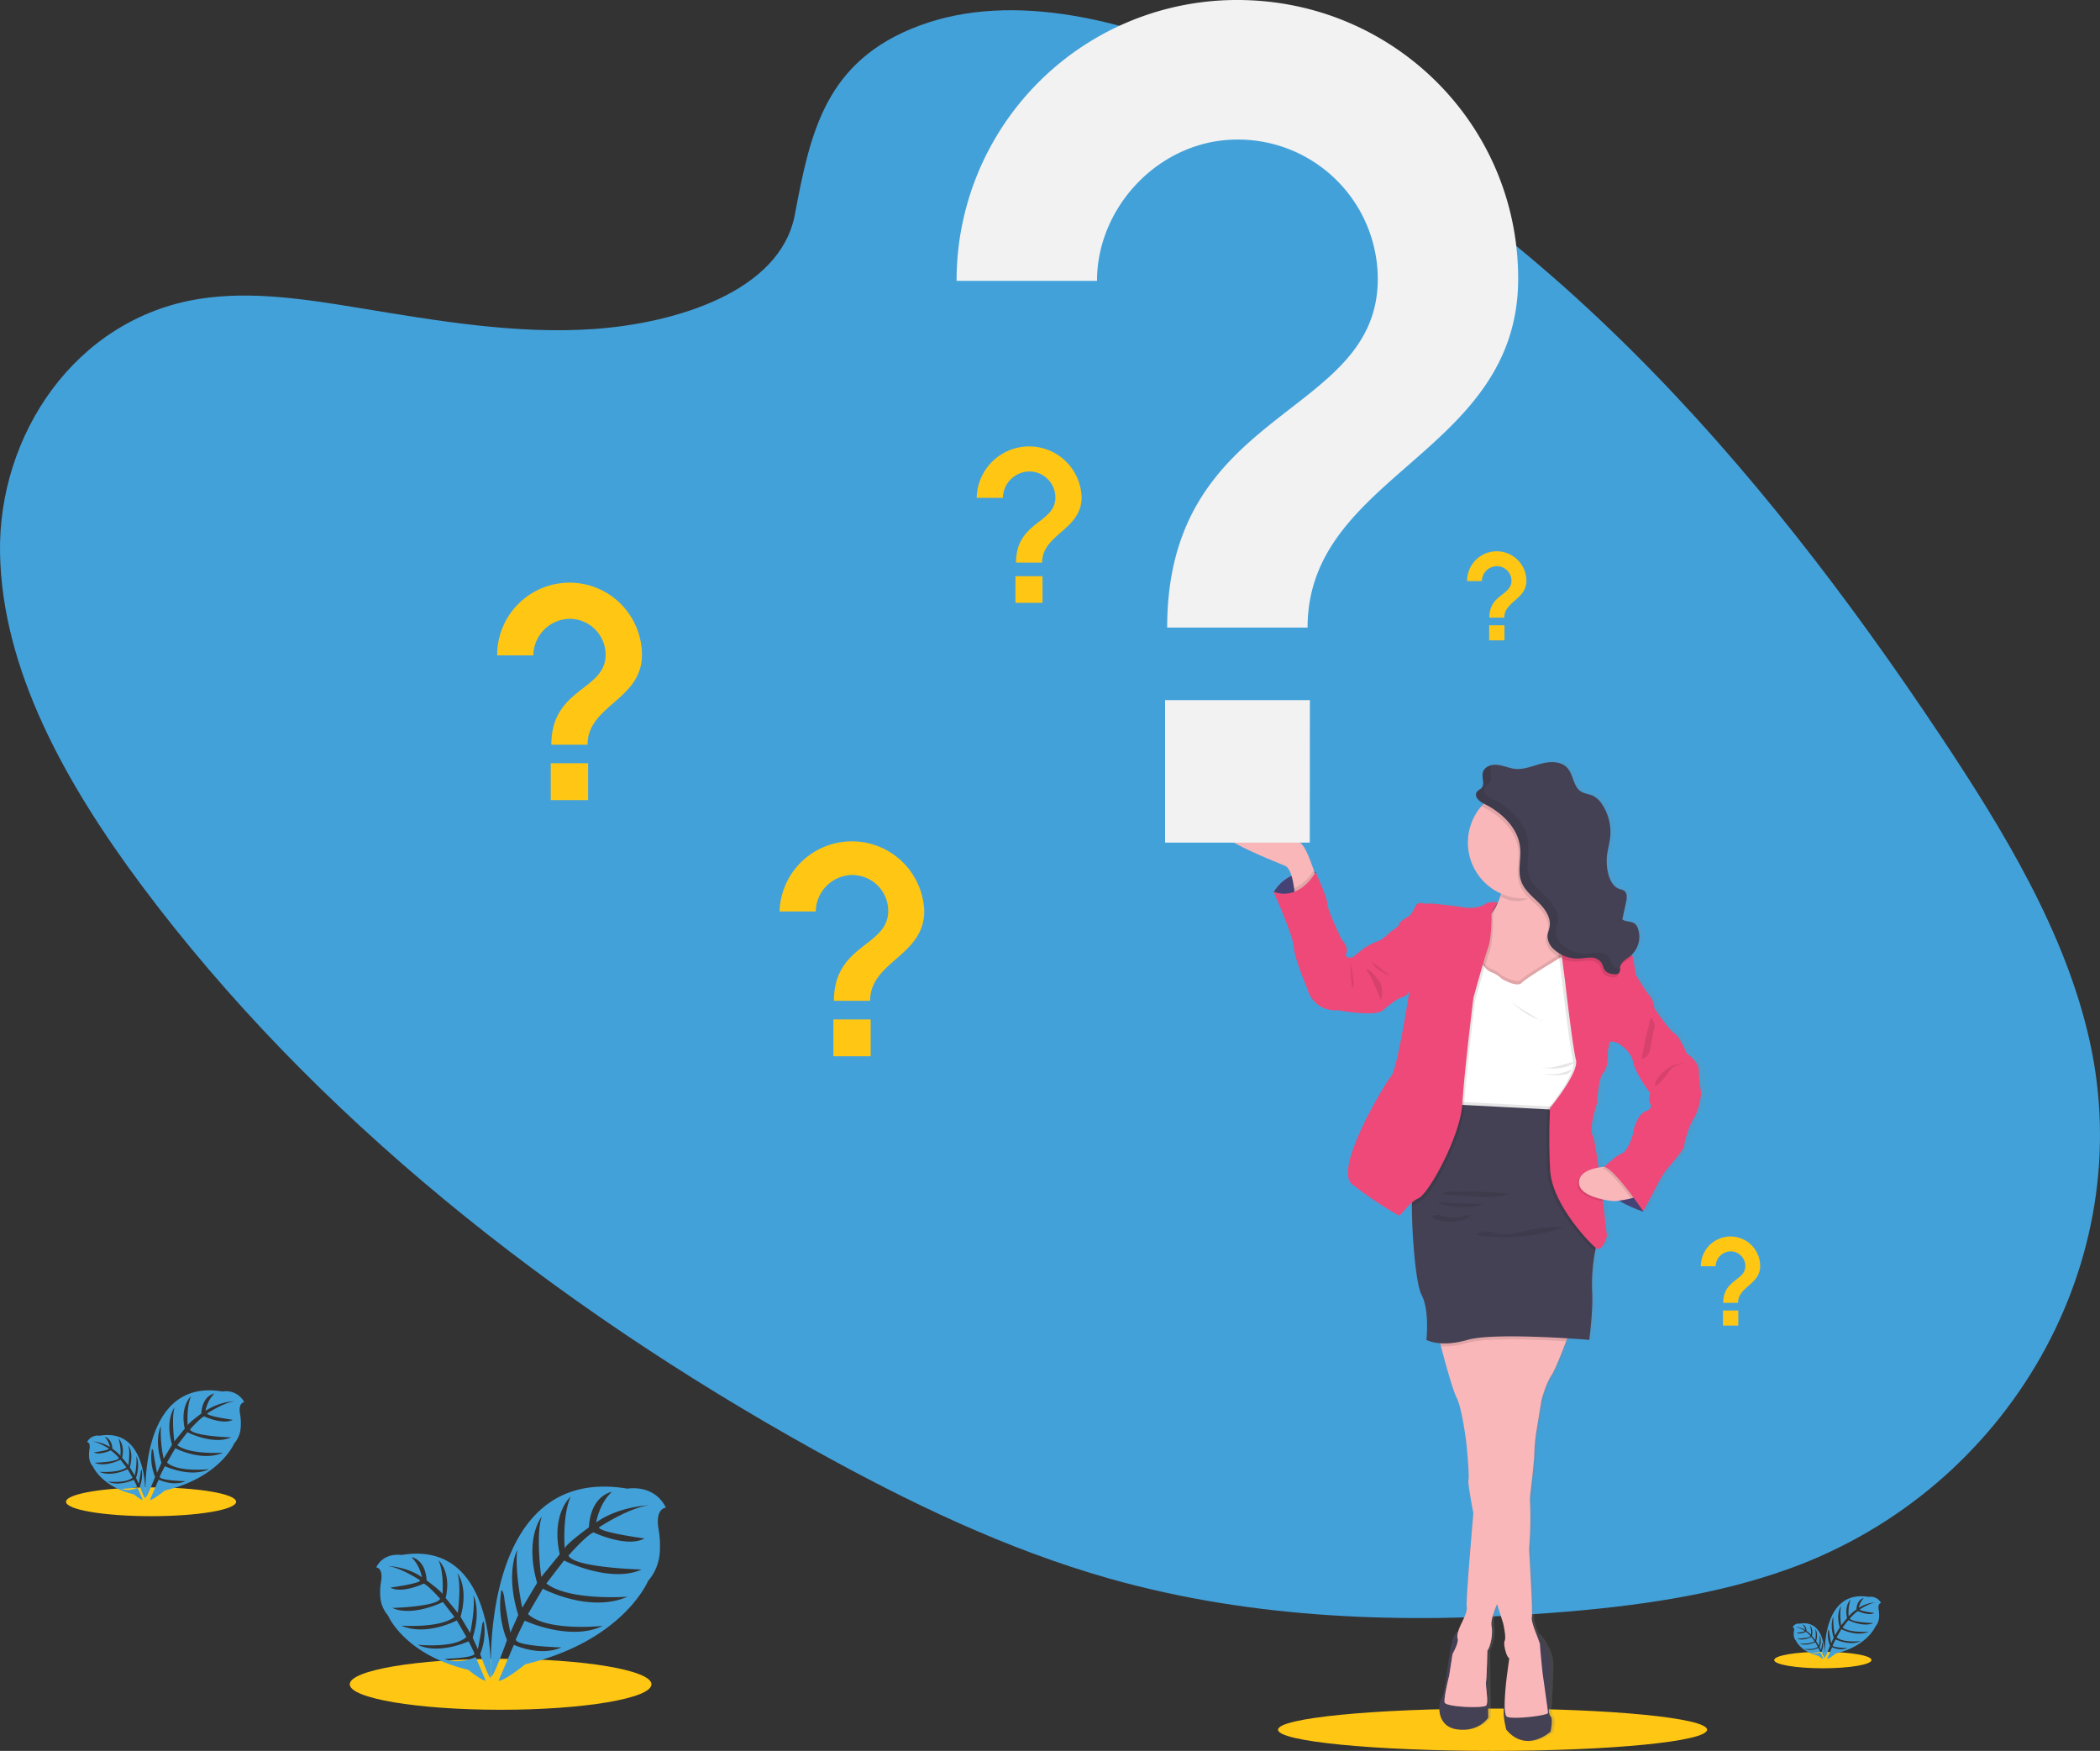 <svg xmlns="http://www.w3.org/2000/svg" xmlns:xlink="http://www.w3.org/1999/xlink" viewBox="0 0 663.46 553.02"><rect x="0" y="0" width="663.46" height="553.02" fill="#333333" stroke="none"/><defs><style>.cls-1{fill:#ffc713;}.cls-2{fill:#43a1da;}.cls-3{fill:url(#linear-gradient);}.cls-4{fill:#4d4a82;}.cls-5{fill:#010101;opacity:0.1;isolation:isolate;}.cls-6{fill:#f9b7b9;}.cls-7{fill:#454154;}.cls-8{fill:#af6f7a;}.cls-9{fill:#fff;}.cls-10{fill:#ee4978;}.cls-11{fill:#f2f2f2;}</style><linearGradient id="linear-gradient" x1="558.8" y1="10471.05" x2="558.8" y2="10780.71" gradientTransform="matrix(1, 0, 0, -1, -98.04, 11020.89)" gradientUnits="userSpaceOnUse"><stop offset="0" stop-color="#818181" stop-opacity="0.25"/><stop offset="0.54" stop-color="#818181" stop-opacity="0.12"/><stop offset="1" stop-color="#818181" stop-opacity="0.1"/></linearGradient></defs><title>Asset 1</title><g id="Layer_2" data-name="Layer 2"><g id="Layer_2-2" data-name="Layer 2"><ellipse class="cls-1" cx="575.9" cy="524.33" rx="15.37" ry="2.6"/><ellipse class="cls-1" cx="158.16" cy="531.99" rx="47.66" ry="8.05"/><ellipse class="cls-1" cx="47.73" cy="474.34" rx="26.87" ry="4.55"/><ellipse class="cls-1" cx="471.55" cy="546.34" rx="67.78" ry="6.68"/><path class="cls-2" d="M290.48,8.09c29.85-11.1,66.2-1.55,97.23,12.36C485.19,64.18,556.2,147.18,612.62,231.74c20.43,30.62,39.83,62.59,47.51,96.77,15.64,69.57-25.14,141.6-94.5,166.84-23.59,8.59-49.51,12.11-75.46,14.08-46.15,3.49-93.93,2.1-139.71-10.84-32.65-9.26-63.53-24.14-93.16-40.58C174.58,412.06,99,352.4,44.63,279.51c-23.85-32-44-68-44.62-104.89S23.47,100.67,63,94.4c16.35-2.59,33.65.11,50.52,2.88,24.85,4.1,50,8.4,74.58,6.61,25.38-1.85,58.38-11.77,63-36C256,41.89,260.67,19.17,290.48,8.09Z"/><path class="cls-2" d="M155.15,529.59s-4.06-67.33,43.12-59.39c0,0,8.37-1.58,12.12,6,0,0-3.5.11-2.31,6.91a30.85,30.85,0,0,1,.36,7.31,15.26,15.26,0,0,1-3.7,8.94h0s-7.81,18.93-38.75,26.29c0,0-6.74,5.45-8.49,5.23l4.86-11.36s8.2,3.88,15,.82c0,0-14.7-.36-14.37-2.55.07-.43,2.79-5.9,2.79-5.9s14.27,6.68,24.65,1.65c0,0-17.59,1.91-23.62-3.73l4.68-8s14.74,7.82,26.77,2.51c0,0-18.46,1.4-25.64-4.18l5.58-7.26s14.53,7.34,24.52,2.86c0,0-21.5-.57-23.11-4.42,0,0,5.58-6.35,7.89-7.31,0,0,10.55,5,16.12,1.91,0,0-14.32-1.91-14.39-3.49,0,0,9.49-6.3,16-7,0,0-9.67.28-16.89,5.45,0,0,1-6.11,5-9.68,0,0-6.71,1-7.29,11.23,0,0-7.19,5.22-7.63,6.63,0,0-.85-10.2,1.89-16.38,0,0-6.33,5.44-3.46,18.25L171,498.09s-1.84-13.44.2-19.12c0,0-5.58,6.55-1.52,21L165,507.8s-2.47-11.44-1.58-18.27c0,0-3.88,7.2.32,20.55l-2.5,5.58s-1.64-8.37-1.91-10.84-.93-2.58-.93-2.58A29,29,0,0,0,160.18,518S156,529.8,155.15,529.59Z"/><path class="cls-2" d="M155,530s2.66-44-28.2-38.84c0,0-5.48-1-7.93,3.91,0,0,2.29.08,1.51,4.52a19.62,19.62,0,0,0-.23,4.78,10,10,0,0,0,2.41,5.85h0s5.11,12.38,25.35,17.19c0,0,4.41,3.57,5.55,3.42l-3.18-7.43s-5.36,2.54-9.81.54c0,0,9.61-.24,9.39-1.67,0-.28-1.82-3.86-1.82-3.86s-9.33,4.37-16.12,1.08c0,0,11.5,1.25,15.44-2.44l-3.05-5.23s-9.65,5.1-17.51,1.64c0,0,12.07.91,16.77-2.74L139.92,506s-9.51,4.79-16,1.87c0,0,14.06-.38,15.12-2.9,0,0-3.65-4.15-5.17-4.78,0,0-6.89,3.29-10.54,1.25,0,0,9.37-1.25,9.41-2.28,0,0-6.2-4.12-10.45-4.56,0,0,6.32.18,11,3.57a12.46,12.46,0,0,0-3.27-6.34s4.39.65,4.77,7.35c0,0,4.7,3.41,5,4.33,0,0,.56-6.67-1.24-10.71,0,0,4.14,3.56,2.26,11.94l3.82,4.68s1.2-8.79-.13-12.5c0,0,3.65,4.28,1,13.76l3.05,5.09s1.62-7.48,1-11.95c0,0,2.54,4.71-.21,13.44l1.64,3.65s1.07-5.47,1.25-7.09.61-1.68.61-1.68a19.08,19.08,0,0,1-1.14,10.3S154.47,530.17,155,530Z"/><path class="cls-2" d="M46,473s-2.29-38,24.32-33.48a6.46,6.46,0,0,1,6.84,3.36s-2,.07-1.3,3.89a16.74,16.74,0,0,1,.19,4.12,8.38,8.38,0,0,1-2.08,5.05h0s-4.42,10.66-21.86,14.84c0,0-3.81,3.07-4.78,3l2.79-6.42s4.63,2.2,8.47.48c0,0-8.31-.21-8.11-1.4,0-.25,1.6-3.33,1.6-3.33s8.05,3.77,14,.92c0,0-9.92,1.09-13.33-2.09l2.64-4.51s8.37,4.4,15.09,1.4c0,0-10.4.76-14.45-2.36l3.18-4.09s8.19,4.19,13.83,1.61c0,0-12.13-.33-13-2.5,0,0,3.15-3.57,4.45-4.12,0,0,5.94,2.79,9.08,1.08,0,0-8.06-1.08-8.11-2,0,0,5.35-3.56,9-3.92a19.57,19.57,0,0,0-9.53,3.07,10.61,10.61,0,0,1,2.79-5.46s-3.78.55-4.12,6.34c0,0-4.06,2.94-4.29,3.72,0,0-.49-5.75,1.06-9.23,0,0-3.58,3.07-2,10.29l-3.29,4s-1-7.57.11-10.78c0,0-3.15,3.7-.85,11.87l-2.64,4.38a39.87,39.87,0,0,1-.87-10.28s-2.2,4.05.18,11.58l-1.4,3.14s-.93-4.73-1.07-6.11S48,457.6,48,457.6a16.37,16.37,0,0,0,1,8.89S46.43,473.1,46,473Z"/><path class="cls-2" d="M45.89,473.3s1.36-22.47-14.39-19.82a3.82,3.82,0,0,0-4,2s1.16,0,.77,2.3a10,10,0,0,0-.12,2.44,5,5,0,0,0,1.23,3h0S32,469.51,42.28,472c0,0,2.25,1.82,2.83,1.75l-1.65-3.79s-2.74,1.29-5,.28c0,0,4.91-.13,4.79-.83,0-.15-1-2-1-2s-4.76,2.23-8.25.54c0,0,5.87.65,7.88-1.24l-1.56-2.66s-5,2.6-8.93.82c0,0,6.16.46,8.55-1.39l-1.88-2.42s-4.85,2.48-8.18.95c0,0,7.17-.19,7.71-1.48A15.24,15.24,0,0,0,35,458.1s-3.52,1.66-5.38.64c0,0,4.77-.64,4.8-1.16,0,0-3.16-2.11-5.34-2.32a11.54,11.54,0,0,1,5.64,1.81,6.3,6.3,0,0,0-1.65-3.23s2.24.33,2.44,3.75a14.31,14.31,0,0,1,2.54,2.21,13.78,13.78,0,0,0-.63-5.47s2.12,1.82,1.16,6.09l2,2.39s.61-4.48-.07-6.38c0,0,1.87,2.19.5,7l1.56,2.6a23.54,23.54,0,0,0,.53-6.09s1.29,2.4-.11,6.85l.82,1.86s.56-2.8.64-3.61.31-.87.31-.87a9.76,9.76,0,0,1-.58,5.26S45.62,473.36,45.89,473.3Z"/><path class="cls-2" d="M576.5,523.55s-1.32-21.71,13.88-19.16a3.72,3.72,0,0,1,3.91,1.93s-1.13,0-.74,2.22a9.81,9.81,0,0,1,.11,2.36,4.85,4.85,0,0,1-1.19,2.88h0s-2.52,6.11-12.5,8.48c0,0-2.17,1.76-2.73,1.69l1.56-3.66s2.64,1.25,4.85.26c0,0-4.75-.12-4.63-.82,0-.14.91-1.9.91-1.9s4.63,2.15,7.93.53c0,0-5.67.61-7.61-1.21l1.5-2.57s4.76,2.51,8.64.8c0,0-5.95.45-8.27-1.32l1.82-2.34s4.69,2.37,7.93.93c0,0-6.92-.2-7.45-1.44a14.18,14.18,0,0,1,2.54-2.35s3.41,1.62,5.2.61c0,0-4.62-.61-4.62-1.12,0,0,3.06-2,5.15-2.25a11.22,11.22,0,0,0-5.44,1.75,6.1,6.1,0,0,1,1.61-3.11s-2.16.31-2.35,3.62a14.13,14.13,0,0,0-2.46,2.13,13.32,13.32,0,0,1,.61-5.29s-2,1.76-1.11,5.89l-1.89,2.31s-.59-4.33.06-6.17c0,0-1.8,2.12-.49,6.79l-1.5,2.51a23.08,23.08,0,0,1-.51-5.89s-1.24,2.32.11,6.61l-.81,1.8s-.53-2.7-.61-3.5-.3-.83-.3-.83a9.29,9.29,0,0,0,.56,5.08S576.75,523.62,576.5,523.55Z"/><path class="cls-2" d="M576.46,523.72s.75-12.33-7.89-10.88a2.12,2.12,0,0,0-2.22,1.1s.64,0,.43,1.26a5.46,5.46,0,0,0-.07,1.34,2.79,2.79,0,0,0,.68,1.64h0s1.43,3.46,7.1,4.81c0,0,1.23,1,1.55,1l-.89-2.08a3.73,3.73,0,0,1-2.75.15s2.69-.07,2.63-.47c0-.08-.52-1.08-.52-1.08s-2.63,1.23-4.51.3c0,0,3.22.35,4.33-.68l-.85-1.46s-2.71,1.43-4.91.45c0,0,3.38.26,4.7-.75l-1-1.32s-2.66,1.34-4.5.52c0,0,3.93-.11,4.23-.81a8,8,0,0,0-1.45-1.34s-1.93.92-3,.35c0,0,2.63-.35,2.63-.64a8.77,8.77,0,0,0-2.93-1.27,6.17,6.17,0,0,1,3.09,1,3.43,3.43,0,0,0-.91-1.77s1.22.18,1.33,2.06a7.86,7.86,0,0,1,1.4,1.21,7.53,7.53,0,0,0-.35-3s1.16,1,.64,3.35l1.06,1.31a10.82,10.82,0,0,0,0-3.5s1,1.2.28,3.85l.85,1.43a13.1,13.1,0,0,0,.29-3.35,5.13,5.13,0,0,1-.06,3.76l.46,1s.3-1.54.35-2,.17-.47.17-.47a5.35,5.35,0,0,1-.32,2.88A11.86,11.86,0,0,0,576.46,523.72Z"/><path class="cls-3" d="M539.32,344.74a47.73,47.73,0,0,1-.72-7.05c0-2.83-3.85-5.34-3.85-5.34s-2.38-5.51-4-6.32-6.48-8-6.48-8a6.61,6.61,0,0,0-1.47-3.89,55.69,55.69,0,0,1-4-6.05h0c-.66-.81-.33-1.37-1.32-6.07a6.68,6.68,0,0,0-.18-.71.84.84,0,0,0-.11-.3,7.94,7.94,0,0,0,1.87-8.22,3.26,3.26,0,0,0-.94-1.45c-1.11-.92-2.9-.54-4-1.4l1.22-5.41c.3-1.32.45-3-.71-3.71a5.87,5.87,0,0,0-1.36-.45c-2-.67-3.13-2.76-3.65-4.78a16.51,16.51,0,0,1-.4-5.94c.23-1.92.79-3.78,1-5.71a15.72,15.72,0,0,0-2.43-10.14,7.82,7.82,0,0,0-3.2-3c-1.23-.55-2.65-.66-3.79-1.32-2.46-1.57-2.33-5.29-4.3-7.43s-5.44-2.12-8.3-1.39-5.71,2-8.64,1.67c-1.89-.21-3.66-1.07-5.56-1.27a6,6,0,0,0-1.63.08V241a3.52,3.52,0,0,0-3,2.36,3.86,3.86,0,0,0-.09,1c0,.77.19,1.58.2,2.32a2.22,2.22,0,0,1-.54,1.63c-.37.41-.93.62-1.32,1a1.67,1.67,0,0,0-.48,1.22c0,1.18,1.47,2.21,2.45,2.69h0c-.26.26-.53.54-.77.83a17.38,17.38,0,0,0-4.38,11.55,17.67,17.67,0,0,0,10.74,16.12l-.14.43a24.28,24.28,0,0,1-1,2.49,5,5,0,0,0-4.15.47c-1.89,1.32-5.58,1.21-6.56,1s-11.24-1.54-12.07-1.22-2.45-1.13-3.52.82-1.56,3-2.64,3.48-3,2-2.71,2.34-2.71,2.27-2.71,2.27-2.54,2.65-4,3a23.54,23.54,0,0,0-4.6,2.35L427.46,302s-2.7.41-1.89-1.46-1.48-4.21-1.48-4.21-4.59-9.31-4.59-11.23S415.73,275,415.73,275l-.47,0-.21-.6c-.69-1.95-1.59-4.35-2.28-5.75-1.32-2.67-2.13-2.95-2.13-2.95s-15.92-12-26.25-8.31,18.87,14.49,21.49,15.63c.92.4,1.58,1.68,2,3.18a13.59,13.59,0,0,0-5.65,5.08s6.32,14,6.48,17.49,4.35,13.22,4.35,13.22,1.56,7.21,10,6.8c0,0,11.65,2.14,14.2,0s4.83-3.82,6.07-4.07a4.74,4.74,0,0,0,2.29-1.62s-3.85,24.29-5.74,26.4-18.59,29.38-12.6,34.25a120.61,120.61,0,0,0,15,9.92c.51.25,2-2.3,4.22-4.1v1.41c0,9.7,1.32,24.45,3.09,27.76,2.64,4.85,1.56,14.24,1.56,14.24a11.19,11.19,0,0,0,4.44,1.07c.07.32.17.66.25,1,1.45,5.47,3.8,13.92,5,16.17,1.81,3.4,3.12,14.17,3.12,14.17s1.07,10.58.66,12.06c-.16.56.53,5,1.62,10.58h0c-.66,7.59-1.91,22.23-2.13,27.52h0v.39a.54.54,0,0,1,0,.18v.32h0a5.58,5.58,0,0,0,0,1,3.05,3.05,0,0,1-.11,1.5,26,26,0,0,1-1.78,4.25,21.15,21.15,0,0,0-.79,2,3.69,3.69,0,0,0-1.92,2.72c-.82,3.16-2,11.89-2,11.89s-.5,5.35-1.48,6.57-2,8.82,5,9.79,10-3.7,10-3.7l-.24-21.2v0a3.13,3.13,0,0,0,.36-.58v-.05c.05-.1.1-.2.15-.32l.05-.16.11-.26v-.09a14.07,14.07,0,0,0,.6-6.31v-.89a3.25,3.25,0,0,1,0-.44c0-.23,0-.05,0-.08l0-.26v-.11a.42.42,0,0,1,.06-.26.08.08,0,0,1,0-.07c.06-.3.14-.66.23-1v-.07l.1-.32h0c.1-.34.21-.66.33-1v-.07a1,1,0,0,1,.11-.31v0c.12-.32.25-.66.36-.93l0-.09.1-.26,0-.08.25-.59h0l1.93,6s1.07,4.45.5,5.5.66,5.43,1.47,5.51l-.76,5.5a85.21,85.21,0,0,0-.73,9.16c-.05.35-.11.66-.15.87-.52,2.82.74,7.2.74,7.2,6.48,7.66,14.2.59,14.2.59s.9-4,0-4.86-.5-3.72-.5-3.72.41-7.21.49-12.47-4.3-9.92-4.3-9.92l-.24.22c-.8-2.06-1.72-4.47-1.52-5.54.33-1.87-.91-21.54-.91-21.54a116.65,116.65,0,0,0,.29-15.86h0c.11-.9.21-1.78.31-2.65.49-4.23.89-7.84,1.05-9.74h0v-.22c0-.51.06-.88.06-1.05,0-.66,0-1.41.06-2.24.15-2.27.51-4.8.51-4.8L488,442s1.32-5.1,3.2-7.93l.23-.36h0l.22-.41,0-.06c.07-.14.15-.28.22-.44l0-.05c.26-.53.54-1.13.84-1.79,0-.05.05-.1.07-.15l.22-.5a.4.4,0,0,1,.09-.2l.21-.5.09-.21c.08-.2.17-.4.26-.61l.13-.31a4.32,4.32,0,0,1,.19-.45l.16-.41.12-.29.18-.46c0-.07.06-.14.09-.21l1.32-3.37h0c.12-.33.25-.66.36-.95,4.2.25,7.06.48,7.06.48s1.32-9.47.9-15.7a57.6,57.6,0,0,1,1-12.55c.05-.33.11-.62.16-.88l.11.09c2.06,1.62,3.53-3.73,3.53-3.73s-.55-5-1.32-11l-.08-.6a29.09,29.09,0,0,0,3.59.55s.66-.06,1.57-.17a43.45,43.45,0,0,0,7.89,3.57l4.37-8.06a32.54,32.54,0,0,1,2.87-4.78c1.32-1.62,6-6.8,5.91-7.78s1.56-6.56,3.2-9.07S539.4,345.14,539.32,344.74Zm-18.21,6.15c-1.73.73-3.37,4.78-3.45,6s-1.89,6.56-3.77,7.21-5.06,3.65-5.58,4.14c-.55,0-1.16.11-1.8.22-.72-5.11-1.44-9.34-1.89-10.19-1.32-2.43,1.45-10.21,1.45-10.21s.27-7.85,2-9.71,1.32-6.56,1.32-6.56.41-1.95.57-2.83,2.44,0,2.46,0h0s4.43,2.42,5.09,6.07,5.5,10,5.5,10-.74,2.19,0,3.31S522.83,350.16,521.11,350.89Z"/><path class="cls-4" d="M402.46,281.69a13.2,13.2,0,0,1,13.21-6.23v9.46h-5.74l-4.49-1.14Z"/><path class="cls-5" d="M402.46,281.69a13.2,13.2,0,0,1,13.21-6.23v9.46h-5.74l-4.49-1.14Z"/><path class="cls-6" d="M416.1,278l-7,4.93s-.06-1-.24-2.34c-.35-2.55-1.14-6.37-2.84-7.11-2.58-1.14-31.35-12-21.15-15.61s25.86,8.3,25.86,8.3.81.27,2.1,2.94c.66,1.4,1.57,3.78,2.25,5.73C415.67,276.57,416.1,278,416.1,278Z"/><polygon class="cls-4" points="472.33 285.56 473.13 285.18 475.38 287.75 473.54 291.67 470.41 290.41 471.14 287.28 472.33 285.56"/><path class="cls-7" d="M461.69,515.1s-2-.24-2.83,2.91-2,11.9-2,11.9-.49,5.33-1.46,6.55-1.94,8.81,4.93,9.77,9.86-3.69,9.86-3.69l-.24-21.2Z"/><path class="cls-7" d="M485.65,516.05s4.32,4.62,4.24,9.87-.49,12.45-.49,12.45-.39,2.91.49,3.72,0,4.85,0,4.85-7.6,7-14-.6c0,0-1.24-4.37-.73-7.18s2-15.47,2-15.47Z"/><path class="cls-8" d="M496.36,419.41s-4.37,12.2-6.23,15-3.14,7.93-3.14,7.93l-1.7,10.43a59.13,59.13,0,0,0-.57,7c.08,2.35-4.2,36.53-4.2,36.53L473.73,505s-3,6.06-2.51,8.59-.32,6.55-1.32,7.76c0,0-.16,7.93-.4,9.69s.89,6.8,0,7.68-12.77.49-13.09-1,1.45-8.48,1.45-8.48l1.05-6.79s2.1-3.72,1.62-4.93.89-4,1-4.28,2.27-4.21,1.87-5.74,2.54-34.14,2.54-34.14L474.22,415Z"/><path class="cls-6" d="M496.36,419.41s-.66,1.83-1.57,4.24c-1.44,3.81-3.52,9.05-4.66,10.78-1.86,2.83-3.15,7.93-3.15,7.93l-1.7,10.43a57.09,57.09,0,0,0-.56,7c0,.92-.62,6.82-1.42,13.62-1.22,10.4-2.78,22.9-2.78,22.9L473.73,505s-.35.67-.78,1.71c-.85,2-2.05,5.2-1.73,6.86.49,2.5-.32,6.54-1.32,7.76,0,0-.16,7.93-.4,9.69s.89,6.79,0,7.68-12.77.49-13.09-1,1.45-8.49,1.45-8.49l1.05-6.79s2.1-3.72,1.61-4.93.9-4,1-4.28,2.27-4.21,1.87-5.74c-.31-1.17,1.32-20.32,2.08-29.4.26-2.85.42-4.71.42-4.71L473,423.13l.58-4.05.58-4.11Z"/><path class="cls-6" d="M489.09,541c.07.89-11.4,2.19-13,1.22s0-13,0-13l.74-5.49c-.8-.08-2-4.45-1.45-5.5s-.48-5.49-.48-5.49L473,506.72l-1.16-3.64c-1.89-4.17-4.63-16.07-6.32-24.95-1.07-5.58-1.75-10-1.6-10.53.4-1.46-.66-12-.66-12s-1.33-10.76-3.07-14.15c-1.18-2.24-3.49-10.68-4.92-16.13l-1.23-4.8s12.22-1,19.63-1.39c3.4-.16,5.79-.18,5.51.1s-.35,1.75-.33,3.9c0,5.54.8,15.3,1.62,17.92,1.13,3.63,2.26,14.54,1.78,15.6s-.32,8.08-.32,8.08a36.18,36.18,0,0,1,1.42,8.77,118.88,118.88,0,0,1-.27,15.79s1.21,19.64.88,21.5,2.59,7.68,2.59,8.81.8,8.81.8,8.81S489,540.06,489.09,541Z"/><path class="cls-6" d="M495.46,304.88l-1.38,1.5-.91,1L487.88,313l-13.66,1.54L467,312.64l-1.79-.49s0-3.64.32-8c.46-5.61,1.57-12.42,4.2-14.28a10.53,10.53,0,0,0,3.08-3.89,22.58,22.58,0,0,0,1.32-3.27c.05-.14.09-.28.14-.43a37.14,37.14,0,0,0,1.28-6s1.74-1,4.17-2.09c6.32-2.95,17.25-7,13.45,2.09a34.27,34.27,0,0,0-1.43,4.1c-.06.2-.11.41-.16.6-1.27,5.08-.43,8.16.52,9.86h0a6.38,6.38,0,0,0,.55.84,4.22,4.22,0,0,0,.91.93l1.58,10,.13.83Z"/><path class="cls-5" d="M493.12,276.76c-.72,1.73.36-1.42,0,0-2.88,2.05-9.66,7.88-13.48,7.88-2.57,0-3.35-.47-5.56-1.47a36,36,0,0,0,1.43-6.41S498.38,264.15,493.12,276.76Z"/><path class="cls-6" d="M499,266.14a17.64,17.64,0,0,1-15.78,17.52c-.61.06-1.22.1-1.84.1A17.62,17.62,0,1,1,499,266.14Z"/><path class="cls-5" d="M501.45,344.24l-2.51,6.55s-2,.09-5.23.19c-10.75.34-34.44.78-35.5-2a7,7,0,0,1-.37-2.17c-.14-4.21,1.82-10.67,1.82-10.67s1.13-12.94,1.13-13.5-1-9.62-1-9.62l1.95-7.27,5.41-3.8s2.42,3.72,3.88,4a10,10,0,0,1,3.39,2.1s4.77,2.91,6.31,1.29,13.5-8.73,13.5-8.73l6.3,6.95Z"/><path class="cls-9" d="M501.45,345.25l-2.51,6.54s-2,.09-5.23.19h-.31c-1.37,0-2.95.09-4.62.13-8.55.19-20.32.25-26.47-.66-2.32-.34-3.83-.81-4.08-1.46a5.53,5.53,0,0,1-.29-1.2c0-.31-.07-.66-.08-1-.14-4.21,1.82-10.68,1.82-10.68s1.13-12.93,1.13-13.49-1-9.62-1-9.62l2-7.27,3.72-2.61L467.2,303a25.88,25.88,0,0,0,1.86,2.45,4.85,4.85,0,0,0,2,1.59,10,10,0,0,1,3.39,2.11s4.77,2.91,6.31,1.29c1.17-1.24,8.44-5.69,11.8-7.72l1.69-1,.85.93,5.46,6Z"/><path class="cls-5" d="M416.1,278l-7,4.93s-.06-1-.24-2.34a14.25,14.25,0,0,0,6.2-5.75C415.67,276.57,416.1,278,416.1,278Z"/><path class="cls-10" d="M440.83,294.7l-1.53-.41s-2.51,2.64-4,3a22.93,22.93,0,0,0-4.52,2.34l-3.57,2.83s-2.64.41-1.85-1.45-1.46-4.2-1.46-4.2-4.52-9.3-4.52-11.24-3.75-10.1-3.75-10.1-4.69,9.14-13.25,6.23c0,0,6.22,14,6.38,17.45s4.28,13.17,4.28,13.17,1.54,7.2,9.86,6.8c0,0,11.48,2.13,14,0s4.76-3.82,5.95-4.06a5,5,0,0,0,2.26-1.61v-9.61Z"/><path class="cls-5" d="M426.45,303.83s2,7.52.72,8.32Z"/><path class="cls-5" d="M493.71,352c-10.75.34-34.44.77-35.5-2a7,7,0,0,1-.37-2.17L493,349.64Z"/><path class="cls-5" d="M496.36,419.41s-.66,1.83-1.57,4.24c-4.46-.27-10.37-.55-16-.59-2,0-3.93,0-5.76.07a42.81,42.81,0,0,0-9.42,1,24.87,24.87,0,0,1-8.39,1.08c-.73-2.79-1.23-4.8-1.23-4.8s12.21-1,19.62-1.38l.58-4.11Z"/><path class="cls-7" d="M505.81,389.82l-1.37,2.91s-.19.87-.44,2.24a57.3,57.3,0,0,0-1,12.56c.4,6.22-.9,15.68-.9,15.68s-29.74-2.51-38.46,0-13,0-13,0,1.06-9.38-1.53-14.23c-1.77-3.3-3-18.05-3.05-27.75,0-4.48.22-7.87.79-8.56,1.77-2.18,9.37-24,9.37-24l1.73.09,4.63.25,26.3,1.38,4.13.22.44,1.32Z"/><path class="cls-4" d="M518.91,380.12l.24,2.59s-13-4.24-12.36-9.46,0-4.62,0-4.62l10.46.88Z"/><path class="cls-5" d="M518.91,380.12l.24,2.59s-13-4.24-12.36-9.46,0-4.62,0-4.62l10.46.88Z"/><path class="cls-5" d="M435.14,305.92a11.62,11.62,0,0,0,4.58,2.38,3,3,0,0,1-1.32-.66c-.93-.66-1.81-1.38-2.71-2.08a8.77,8.77,0,0,0-2.53-1.75A14.14,14.14,0,0,0,435.14,305.92Z"/><path class="cls-5" d="M435.34,309.32a5.85,5.85,0,0,1,1,1.59,9.67,9.67,0,0,1-.07,5l-2.09-5c-.36-.86-.73-1.72-1.16-2.54-.2-.35-1.4-1.81-1.26-2.11C432.13,305.37,435,308.84,435.34,309.32Z"/><path class="cls-5" d="M493.61,337.21a6.76,6.76,0,0,0,3.8-1.78c-2.15.27-4.19,1.12-6.3,1.56a9.33,9.33,0,0,1-5.87-.54A14.43,14.43,0,0,0,493.61,337.21Z"/><path class="cls-5" d="M487.53,322.41a1.48,1.48,0,0,1-1.09-.27c-1.61-.92-3.2-1.89-4.77-2.89A32,32,0,0,1,477,316C480.2,318.92,483.19,321.36,487.53,322.41Z"/><path class="cls-5" d="M492,339.56a10.22,10.22,0,0,0,2.53-.21,3.34,3.34,0,0,0,2.07-1.36,1.15,1.15,0,0,0-.87.14,14.86,14.86,0,0,1-8.12,1A11.8,11.8,0,0,0,492,339.56Z"/><path class="cls-5" d="M476.71,377.08a25.89,25.89,0,0,1-5.16,1,29.37,29.37,0,0,1-4.09-.08l-6.61-.41-3.3-.21c-.39,0-2,0-1.2-.79.4-.38,2.61-.14,3.17-.16,1.1,0,2.2-.05,3.31-.06,2.19,0,4.38,0,6.57.13C471.85,376.63,474.26,376.82,476.71,377.08Z"/><path class="cls-5" d="M469.05,380.35c-1.13,0-2.57.62-3.73.77a25.4,25.4,0,0,1-3.9.15,21.73,21.73,0,0,1-7.51-1.53C459,380,464,380.15,469.05,380.35Z"/><path class="cls-5" d="M454.89,383.82a10.21,10.21,0,0,1,1.44.39c2.79.8,5.76.09,8.59-.61a5,5,0,0,1-3.25,1.82,15.28,15.28,0,0,1-6.35.23c-.66-.14-2.32-.37-2.64-1.06C452.14,383.58,454.27,383.72,454.89,383.82Z"/><path class="cls-5" d="M470.53,389a20.9,20.9,0,0,1,2.47.66c3.14.78,6.4-.29,9.55-1a44.5,44.5,0,0,1,11.56-1.07,11.78,11.78,0,0,0-2.48.81c-.89.27-1.8.52-2.7.75a54.76,54.76,0,0,1-5.4,1.05,55.5,55.5,0,0,1-11.08.48c-1.7-.09-4.63.08-6.08-.77A6.72,6.72,0,0,1,470.53,389Z"/><path class="cls-5" d="M471.71,289.35s.16,7.45-1,10.84c-.38,1.06-1,3-1.62,5.2-.71,2.42-1.49,5.14-2.08,7.27s-1,3.55-1,3.55-2.73,22.24-3.44,32.83a2.5,2.5,0,0,1,0,.55c0,.6-.1,1.22-.2,1.86-1.58,10.52-10.65,26.75-13.7,28a9.23,9.23,0,0,0-2.56,1.77c0-4.48.22-7.87.79-8.55,1.77-2.18,9.37-24,9.37-24l1.73.09c0-.3-.07-.66-.08-1-.14-4.21,1.82-10.67,1.82-10.67s1.13-12.93,1.13-13.5-1-9.62-1-9.62l1.95-7.27,3.72-2.6c.46-5.61,1.56-12.43,4.2-14.28a10.54,10.54,0,0,0,3.07-3.9c.52.08-.43-.39-.43-.39Z"/><path class="cls-10" d="M473.13,285.18a4.83,4.83,0,0,0-4.09.47c-1.86,1.32-5.5,1.21-6.47,1s-11.07-1.54-11.89-1.22-2.43-1.13-3.48.81-1.53,3-2.58,3.47-2.92,2-2.65,2.35-2.64,2.26-2.64,2.26l5.89,19.17s-3.8,24.24-5.65,26.34S421.22,369.14,427.12,374a117.38,117.38,0,0,0,14.79,9.91c.66.33,3-4,6.22-5.41s13.26-19.56,13.88-29.91,3.48-33.37,3.48-33.37,3.47-12.61,4.68-16,1.05-10.84,1.05-10.84Z"/><path class="cls-5" d="M505.81,389.82l-1.37,2.91s-.19.87-.44,2.24a1.21,1.21,0,0,1-.66-.3c-2-1.61-13.88-13.82-14.46-24.65-.42-8-.22-14.87-.09-17.94,0-1,.08-1.55.08-1.67h0s9.21-11.16,8.16-15.11-3.48-25.11-3.48-25.11l-.35-2.78-.62-4.69-1.46-11.36,1.52.36a4.22,4.22,0,0,0,.91.93l1.58,10,5.46,6,.89,36.62L499,351.81s-2,.09-5.23.19h-.31Z"/><path class="cls-10" d="M510.9,329.38s-2.26-.89-2.42,0-.56,2.83-.56,2.83.4,4.69-1.33,6.55-2,9.69-2,9.69-2.72,7.76-1.43,10.19c.47.87,1.19,5.28,1.92,10.57.46,3.3.92,6.93,1.32,10.25.74,6,1.28,11,1.28,11s-1.46,5.33-3.48,3.71-13.88-13.82-14.46-24.65c-.4-7.61-.24-14.22-.1-17.47,0-1.39.1-2.16.1-2.16s9.21-11.16,8.16-15.12-3.47-25.11-3.47-25.11L494,306.4l-.45-3.51-.11-.77L492,290.88h0c.26.06,9.33,2.11,10.52,3.3s8.59,2.91,8.59,2.91a6.46,6.46,0,0,1,4.59,4.71,6.68,6.68,0,0,1,.18.71c1,4.69.66,5.25,1.32,6.06S510.9,329.38,510.9,329.38Z"/><path class="cls-5" d="M506.48,379.45c-3.31-.66-8.21-2.18-8.1-5.55.1-3.16,3.89-4.29,6.77-4.7C505.61,372.49,506.07,376.14,506.48,379.45Z"/><path class="cls-6" d="M516.73,377.78c-.14.28-.67.52-1.42.74a37.57,37.57,0,0,1-5.37.88s-11.24-.89-11.08-6c.12-3.65,5.2-4.62,8-4.84a17.35,17.35,0,0,1,1.9-.08S517.21,376.73,516.73,377.78Z"/><path class="cls-5" d="M516.73,377.78c-.14.28-.67.52-1.42.74-2.93-3.92-7-8.95-9-9.39l.6-.56a17.35,17.35,0,0,1,1.9-.08S517.21,376.73,516.73,377.78Z"/><path class="cls-10" d="M513.9,308l3.3.49a56.38,56.38,0,0,0,4,6.06,6.66,6.66,0,0,1,1.45,3.88s4.85,7.19,6.39,8,3.87,6.3,3.87,6.3,3.8,2.51,3.8,5.33a47.61,47.61,0,0,0,.73,7c.09.4-.56,5.42-2.18,7.93s-3.24,8.05-3.15,9-4.53,6.14-5.82,7.76a33.65,33.65,0,0,0-2.83,4.77l-4.28,8.08s-9-13.33-12.36-14.06c0,0,3.71-3.56,5.57-4.21s3.64-5.94,3.72-7.19,1.7-5.25,3.39-5.94,2.59-1.46,1.86-2.59,0-3.31,0-3.31-4.77-6.3-5.42-9.91-5-6.06-5-6.06l-2.5-6.15Z"/><path class="cls-5" d="M525.92,338.2a10.48,10.48,0,0,1,6.52-2.47,8,8,0,0,0-4.27,1.67,9.58,9.58,0,0,0-1.18,1.51c-.38.55-3.5,4.51-4,3.88C522.25,341.88,525.29,338.74,525.92,338.2Z"/><path class="cls-5" d="M518.6,334.37a2.77,2.77,0,0,0,2.3-1.63,8.91,8.91,0,0,0,.72-2.87,43.59,43.59,0,0,1,1-4.91,2.26,2.26,0,0,0-.14-2,7.12,7.12,0,0,0-.71-1.47c-.6.66-.77,2.2-1,3.09-.31,1.1-.58,2.2-.85,3.3C519.77,328.43,518.68,334.37,518.6,334.37Z"/><path class="cls-5" d="M515.73,301.75a7.1,7.1,0,0,1-1.11,1.15c-1.32,1.05-3.08,1.93-3.24,3.59a3.9,3.9,0,0,1-.2,1.59c-.42.73-1.46.66-2.29.53a4,4,0,0,1-1.93-.72c-.87-.74-.95-2.06-1.61-3a4,4,0,0,0-3.3-1.46c-1.24,0-2.47.24-3.7.29a10,10,0,0,1-2.38-.16,6.85,6.85,0,0,1-.76-.16,9.09,9.09,0,0,1-1.62-.55,5.56,5.56,0,0,1-.78-.37,10.31,10.31,0,0,1-2.28-1.58,5.68,5.68,0,0,1-2.12-4.29c.06-1,.52-1.95.66-2.94.5-2.86-1.4-5.56-3.45-7.6-.82-.81-1.69-1.6-2.51-2.42a12.1,12.1,0,0,1-3-4.22,12.63,12.63,0,0,1-.53-5.29,35.16,35.16,0,0,0,.15-5.43c-.6-6.42-6.09-11.35-11.57-14l-.25-.13a17.61,17.61,0,0,1,26.56,23.14,18,18,0,0,1-2.87,2.64c-.05.2-.11.41-.15.6-1.27,5.08-.43,8.16.51,9.86h0c.26.06,9.33,2.11,10.52,3.3s8.59,2.91,8.59,2.91A6.45,6.45,0,0,1,515.73,301.75Z"/><path class="cls-7" d="M466.79,249.91c.36-.41.91-.63,1.28-1,1.14-1.24,0-3.27.42-4.91.45-1.82,2.68-2.61,4.54-2.42s3.61,1,5.48,1.26c2.89.33,5.69-.93,8.51-1.66s6.24-.78,8.18,1.39,1.81,5.84,4.23,7.4c1.12.72,2.52.8,3.73,1.33a7.54,7.54,0,0,1,3.16,3,15.8,15.8,0,0,1,2.4,10.11c-.21,1.92-.76,3.79-1,5.7a16.56,16.56,0,0,0,.4,5.95c.51,2,1.61,4.12,3.59,4.76a6.23,6.23,0,0,1,1.32.45c1.14.72,1,2.4.7,3.71l-1.18,5.42c1.13.86,2.89.49,4,1.4a3.22,3.22,0,0,1,.92,1.45,7.91,7.91,0,0,1-2.37,8.68c-1.32,1.05-3.07,1.94-3.24,3.59a3.78,3.78,0,0,1-.2,1.6c-.41.72-1.46.66-2.28.52a4,4,0,0,1-1.93-.72c-.88-.74-.95-2.06-1.61-3a4.1,4.1,0,0,0-3.3-1.46c-1.25,0-2.47.24-3.71.3a11,11,0,0,1-7.79-2.82,5.65,5.65,0,0,1-2.12-4.29c.05-1,.51-1.95.66-2.95.49-2.84-1.4-5.55-3.46-7.59s-4.47-3.92-5.47-6.64c-1.26-3.37,0-7.12-.38-10.69-.61-6.43-6.09-11.35-11.58-14C467.45,253.12,465.37,251.53,466.79,249.91Z"/><path class="cls-5" d="M510,305.41c-.87-.74-.94-2.06-1.61-3a4.1,4.1,0,0,0-3.3-1.47c-1.24,0-2.47.24-3.71.3a11,11,0,0,1-7.82-2.82,5.7,5.7,0,0,1-2.11-4.29c.06-1,.52-1.95.66-2.94.5-2.86-1.4-5.56-3.46-7.6s-4.46-3.93-5.47-6.64c-1.25-3.36,0-7.12-.37-10.69-.61-6.43-6.09-11.35-11.58-14-1.28-.63-3.36-2.22-1.94-3.84.36-.42.91-.63,1.28-1,1.14-1.24,0-3.27.42-4.91a2.72,2.72,0,0,1,.41-.9,3.54,3.54,0,0,0-3,2.36c-.4,1.64.73,3.67-.41,4.91-.37.4-.92.61-1.28,1-1.43,1.62.66,3.22,1.94,3.84,5.49,2.69,11,7.61,11.58,14,.33,3.58-.88,7.33.37,10.7,1,2.71,3.42,4.62,5.48,6.64s4,4.74,3.45,7.59a24.94,24.94,0,0,0-.66,2.94,5.7,5.7,0,0,0,2.12,4.29,10.88,10.88,0,0,0,7.82,2.82c1.24-.06,2.46-.33,3.7-.29a4.12,4.12,0,0,1,3.31,1.46c.66.94.73,2.26,1.6,3a4,4,0,0,0,1.93.7c.83.16,1.87.21,2.29-.51a1.73,1.73,0,0,0,.18-.95A3.84,3.84,0,0,1,510,305.41Z"/><path class="cls-11" d="M413.8,266.14H368.09v-45h45.75Zm-.66-67.92H368.75c0-70,66.54-65.92,66.54-110.2a44.14,44.14,0,0,0-44.36-43.94c-24.39,0-44.35,21.07-44.35,44.63H302.22A88.55,88.55,0,0,1,390.63,0h.3c49,0,88.71,39.09,88.71,88,0,55.37-66.53,61.68-66.53,110.2Z"/><path class="cls-1" d="M185.8,252.72H174V241.08H185.8Zm-.18-17.51H174.19c0-18.05,17.15-17,17.15-28.42a11.39,11.39,0,0,0-11.43-11.34h0A11.68,11.68,0,0,0,168.5,207H157.07a22.87,22.87,0,0,1,45.74-.18c0,14.28-17.19,15.91-17.19,28.41Z"/><path class="cls-1" d="M275.08,333.62H263.29V322h11.79Zm-.18-17.51H263.47c0-18.05,17.15-17,17.15-28.42a11.37,11.37,0,0,0-11.42-11.32h0a11.68,11.68,0,0,0-11.47,11.51H246.29A22.87,22.87,0,0,1,292,287.7C292.05,302,274.9,303.61,274.9,316.11Z"/><path class="cls-1" d="M329.36,190.4h-8.54V182h8.54Zm-.12-12.69H321c0-13.07,12.43-12.31,12.43-20.59a8.25,8.25,0,0,0-8.29-8.21h0a8.47,8.47,0,0,0-8.29,8.34h-8.28a16.58,16.58,0,0,1,33.15-.13C341.65,167.46,329.24,168.65,329.24,177.71Z"/><path class="cls-1" d="M475.31,202.26h-4.83V197.5h4.83Zm-.07-7.17h-4.71c0-7.39,7-7,7-11.64a4.62,4.62,0,0,0-4.62-4.62h-.05a4.78,4.78,0,0,0-4.69,4.71H463.5a9.37,9.37,0,0,1,18.74-.08C482.27,189.27,475.24,190,475.24,195.09Z"/><path class="cls-1" d="M549.18,418.68h-4.84v-4.75h4.84Zm-.08-7.17h-4.68c0-7.39,7-7,7-11.63a4.66,4.66,0,0,0-4.69-4.63,4.77,4.77,0,0,0-4.68,4.71h-4.69a9.37,9.37,0,0,1,18.74-.07c0,5.83-7,6.5-7,11.62Z"/></g></g></svg>